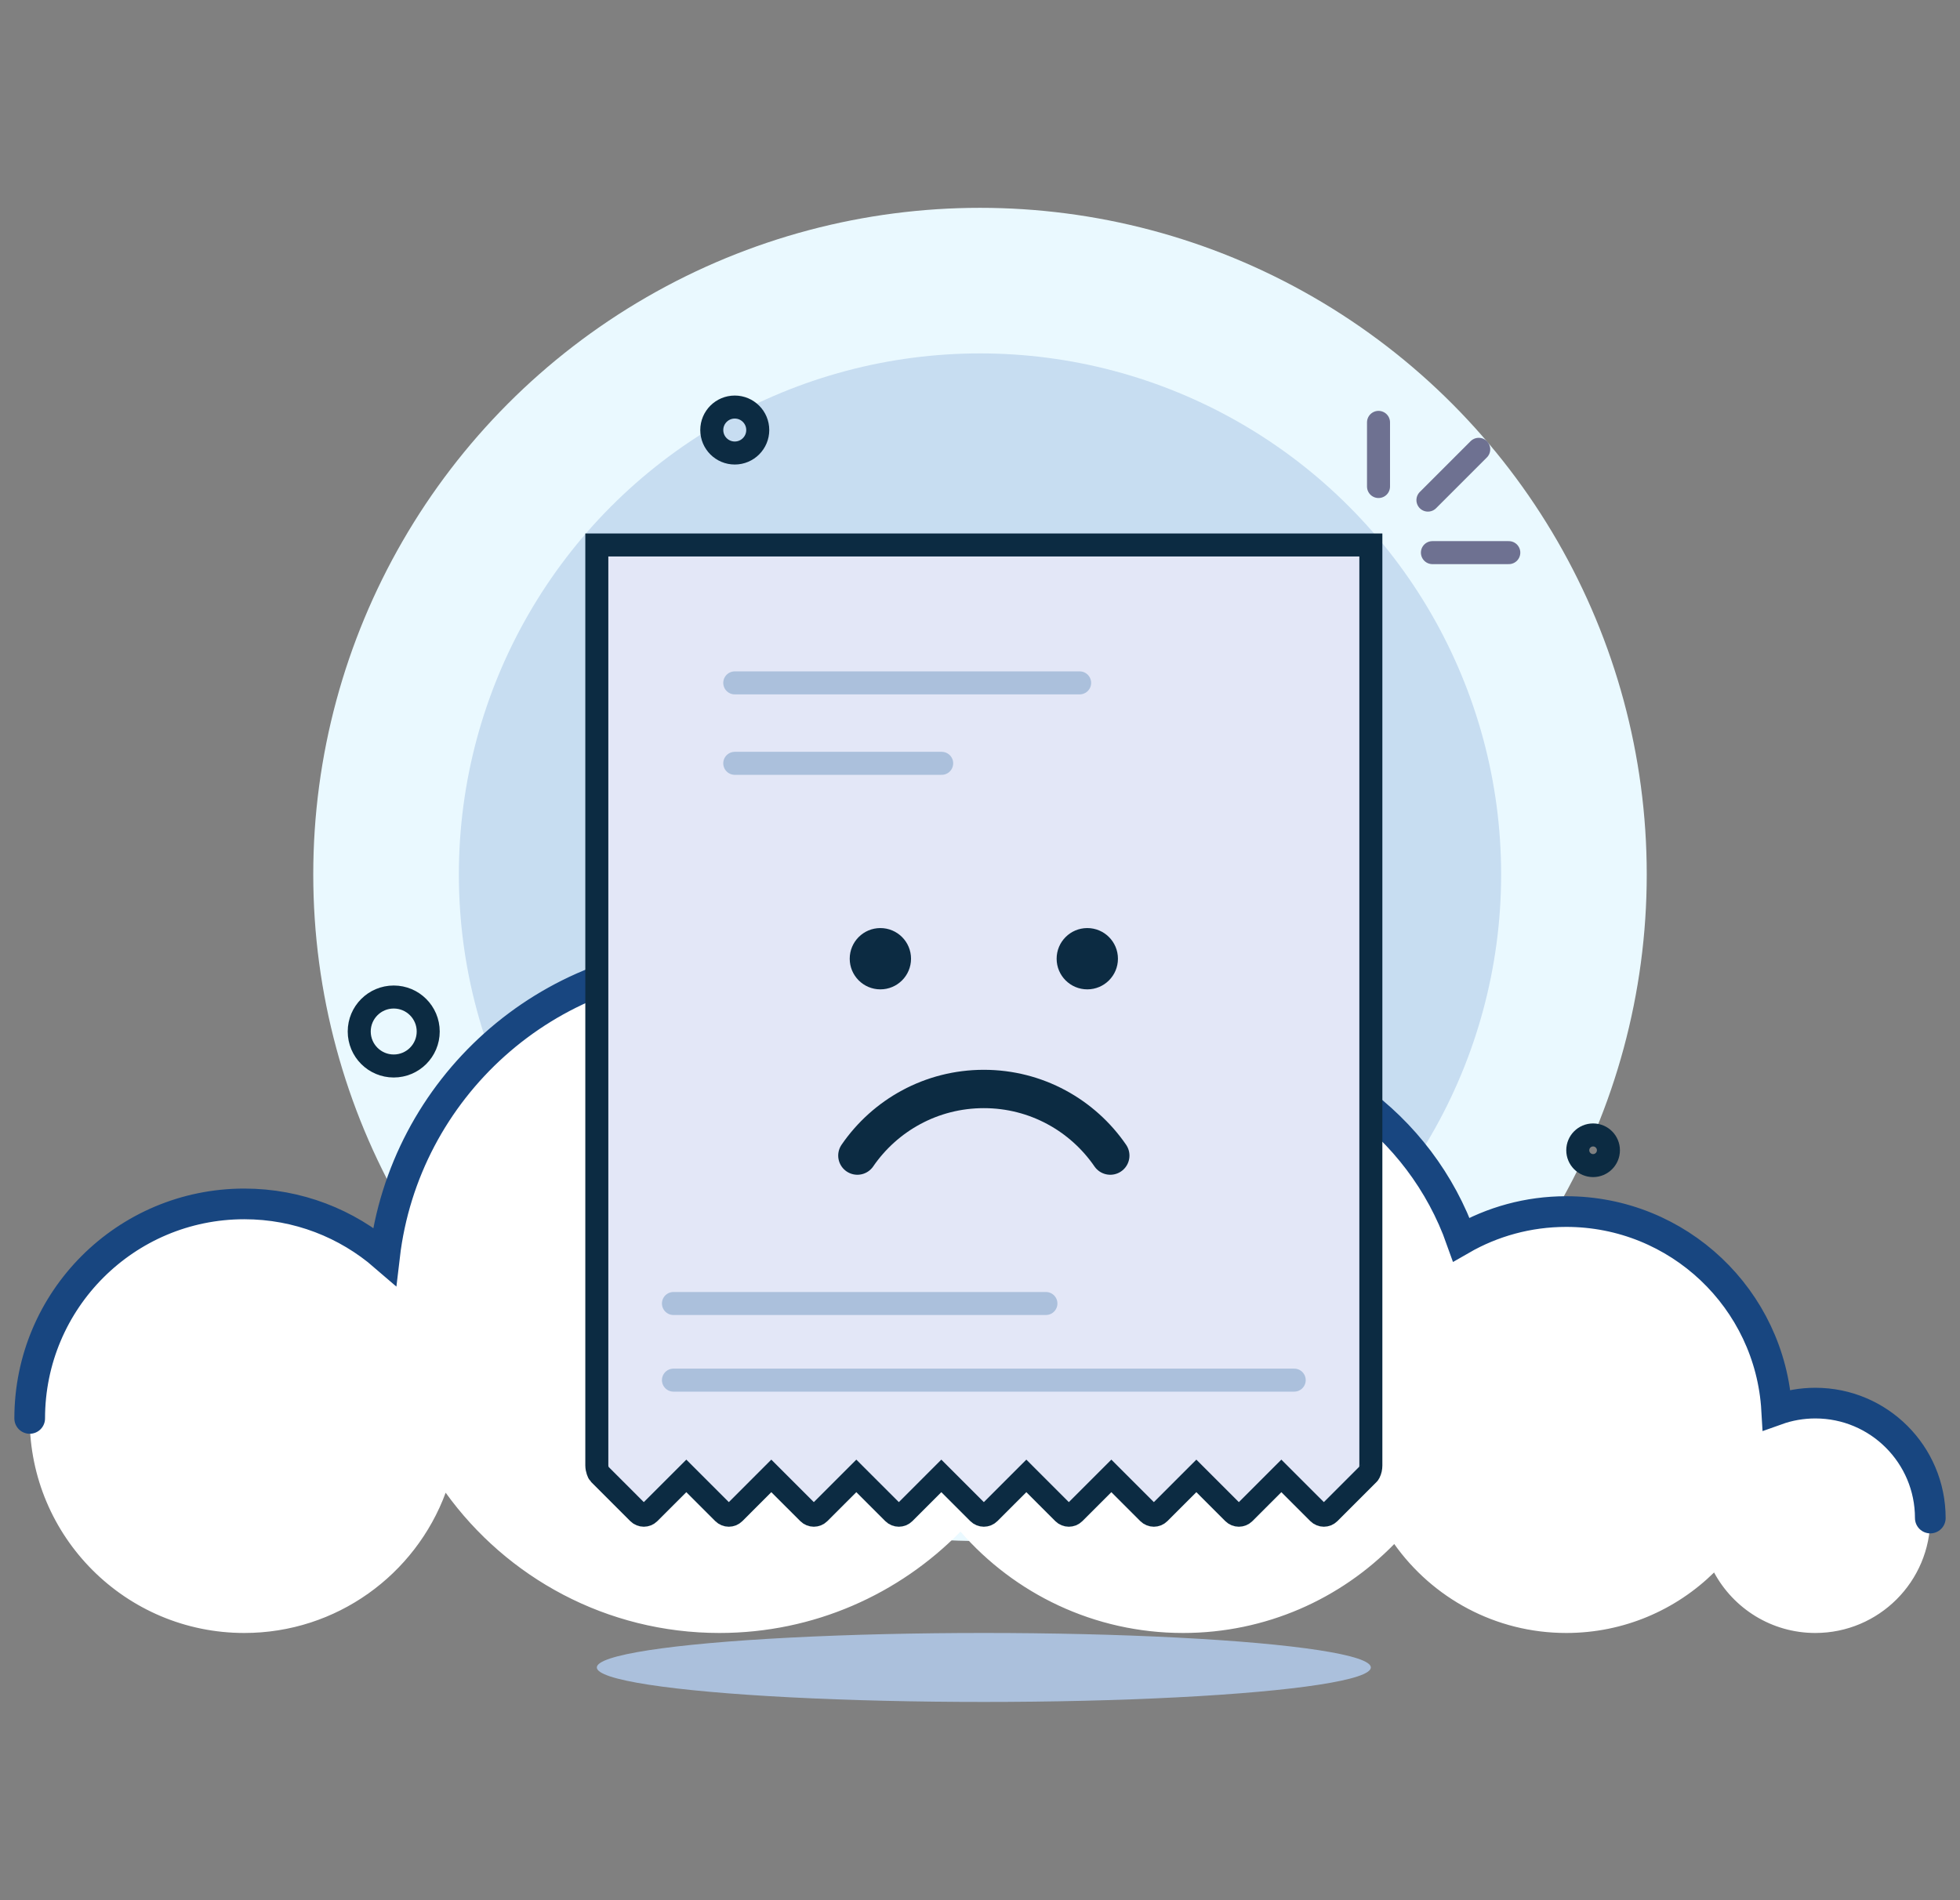 <svg width="132" height="128" viewBox="0 0 132 128" fill="none" xmlns="http://www.w3.org/2000/svg">
<rect x="0" y="0" width="132" height="128" fill="#808080" stroke="none"/>
<circle cx="66" cy="58.903" r="44.903" fill="#EAF9FF"/>
<circle cx="66" cy="58.903" r="35.097" fill="#C7DDF1"/>
<path d="M64.685 103.171C60.562 107.385 54.812 110 48.452 110C40.859 110 34.137 106.274 30.014 100.551C27.978 106.067 22.674 110 16.452 110C8.47 110 2 103.53 2 95.548C2 87.567 8.47 81.097 16.452 81.097C20.063 81.097 23.365 82.421 25.898 84.612C27.224 73.332 36.816 64.581 48.452 64.581C56.291 64.581 63.203 68.553 67.284 74.595C70.682 71.881 74.99 70.258 79.677 70.258C88.326 70.258 95.684 75.783 98.414 83.496C100.496 82.298 102.91 81.613 105.484 81.613C113.04 81.613 119.218 87.518 119.653 94.965C120.467 94.674 121.344 94.516 122.258 94.516C126.534 94.516 130 97.982 130 102.258C130 106.534 126.534 110 122.258 110C119.309 110 116.745 108.351 115.438 105.925C112.876 108.445 109.362 110 105.484 110C100.7 110 96.47 107.634 93.898 104.008C90.29 107.705 85.252 110 79.677 110C73.694 110 68.328 107.355 64.685 103.171Z" fill="white"/>
<path d="M2 95.548C2 87.567 8.47 81.097 16.452 81.097C20.063 81.097 23.365 82.421 25.898 84.612C27.224 73.332 36.816 64.581 48.452 64.581C56.291 64.581 63.203 68.553 67.284 74.595C70.682 71.881 74.99 70.258 79.677 70.258C88.326 70.258 95.684 75.783 98.414 83.496C100.496 82.298 102.91 81.613 105.484 81.613C113.04 81.613 119.218 87.518 119.653 94.965C120.467 94.674 121.344 94.516 122.258 94.516C126.534 94.516 130 97.982 130 102.258" stroke="#184680" stroke-width="2.066" stroke-linecap="round"/>
<path d="M88.793 101.917C88.994 102.118 89.321 102.118 89.523 101.917L92.171 99.268C92.181 99.259 92.195 99.235 92.211 99.204C92.288 99.054 92.323 98.882 92.323 98.713L92.323 36.71L40.194 36.71L40.194 98.455L40.194 98.713C40.194 98.971 40.313 99.236 40.346 99.268L42.994 101.917C43.196 102.118 43.523 102.118 43.724 101.917L46.222 99.419L48.719 101.917C48.921 102.118 49.247 102.118 49.449 101.917L51.946 99.419L54.444 101.917C54.645 102.118 54.972 102.118 55.174 101.917L57.671 99.419L60.169 101.917C60.37 102.118 60.697 102.118 60.899 101.917L63.396 99.419L65.894 101.917C66.095 102.118 66.422 102.118 66.624 101.917L69.121 99.419L71.618 101.917C71.82 102.118 72.147 102.118 72.348 101.917L74.846 99.419L77.343 101.917C77.545 102.118 77.872 102.118 78.073 101.917L80.571 99.419L83.068 101.917C83.27 102.118 83.596 102.118 83.798 101.917L86.295 99.419L88.793 101.917Z" fill="#E3E7F7" stroke="#0C2B42" stroke-width="1.55"/>
<path fill-rule="evenodd" clip-rule="evenodd" d="M59.29 66.645C60.431 66.645 61.355 65.721 61.355 64.581C61.355 63.44 60.431 62.516 59.29 62.516C58.15 62.516 57.226 63.44 57.226 64.581C57.226 65.721 58.15 66.645 59.29 66.645ZM73.226 66.645C74.366 66.645 75.29 65.721 75.29 64.581C75.29 63.44 74.366 62.516 73.226 62.516C72.086 62.516 71.161 63.44 71.161 64.581C71.161 65.721 72.086 66.645 73.226 66.645Z" fill="#0C2B42"/>
<path d="M74.774 77.842C72.914 75.132 69.793 73.355 66.258 73.355C62.723 73.355 59.602 75.132 57.742 77.842" stroke="#0C2B42" stroke-width="2.583" stroke-linecap="round"/>
<circle cx="49.484" cy="28.968" r="1.548" stroke="#0C2B42" stroke-width="1.55"/>
<circle cx="107.29" cy="77.484" r="1.032" stroke="#0C2B42" stroke-width="1.55"/>
<path d="M49.484 46H72.71M49.484 51.419H63.419" stroke="#ABC0DC" stroke-width="1.55" stroke-linecap="round"/>
<path d="M45.355 92.968H87.161M45.355 87.806H70.439" stroke="#ABC0DC" stroke-width="1.55" stroke-linecap="round"/>
<circle cx="26.516" cy="69.484" r="2.323" stroke="#0C2B42" stroke-width="1.55"/>
<path d="M96.469 37.226H101.613M92.839 32.773V28.452" stroke="#6E7191" stroke-width="1.55" stroke-linecap="round"/>
<path d="M96.167 33.688L99.588 30.267" stroke="#6E7191" stroke-width="1.55" stroke-linecap="round"/>
<ellipse cx="66.258" cy="112.323" rx="26.064" ry="2.323" fill="#ABC0DC"/>
</svg>

